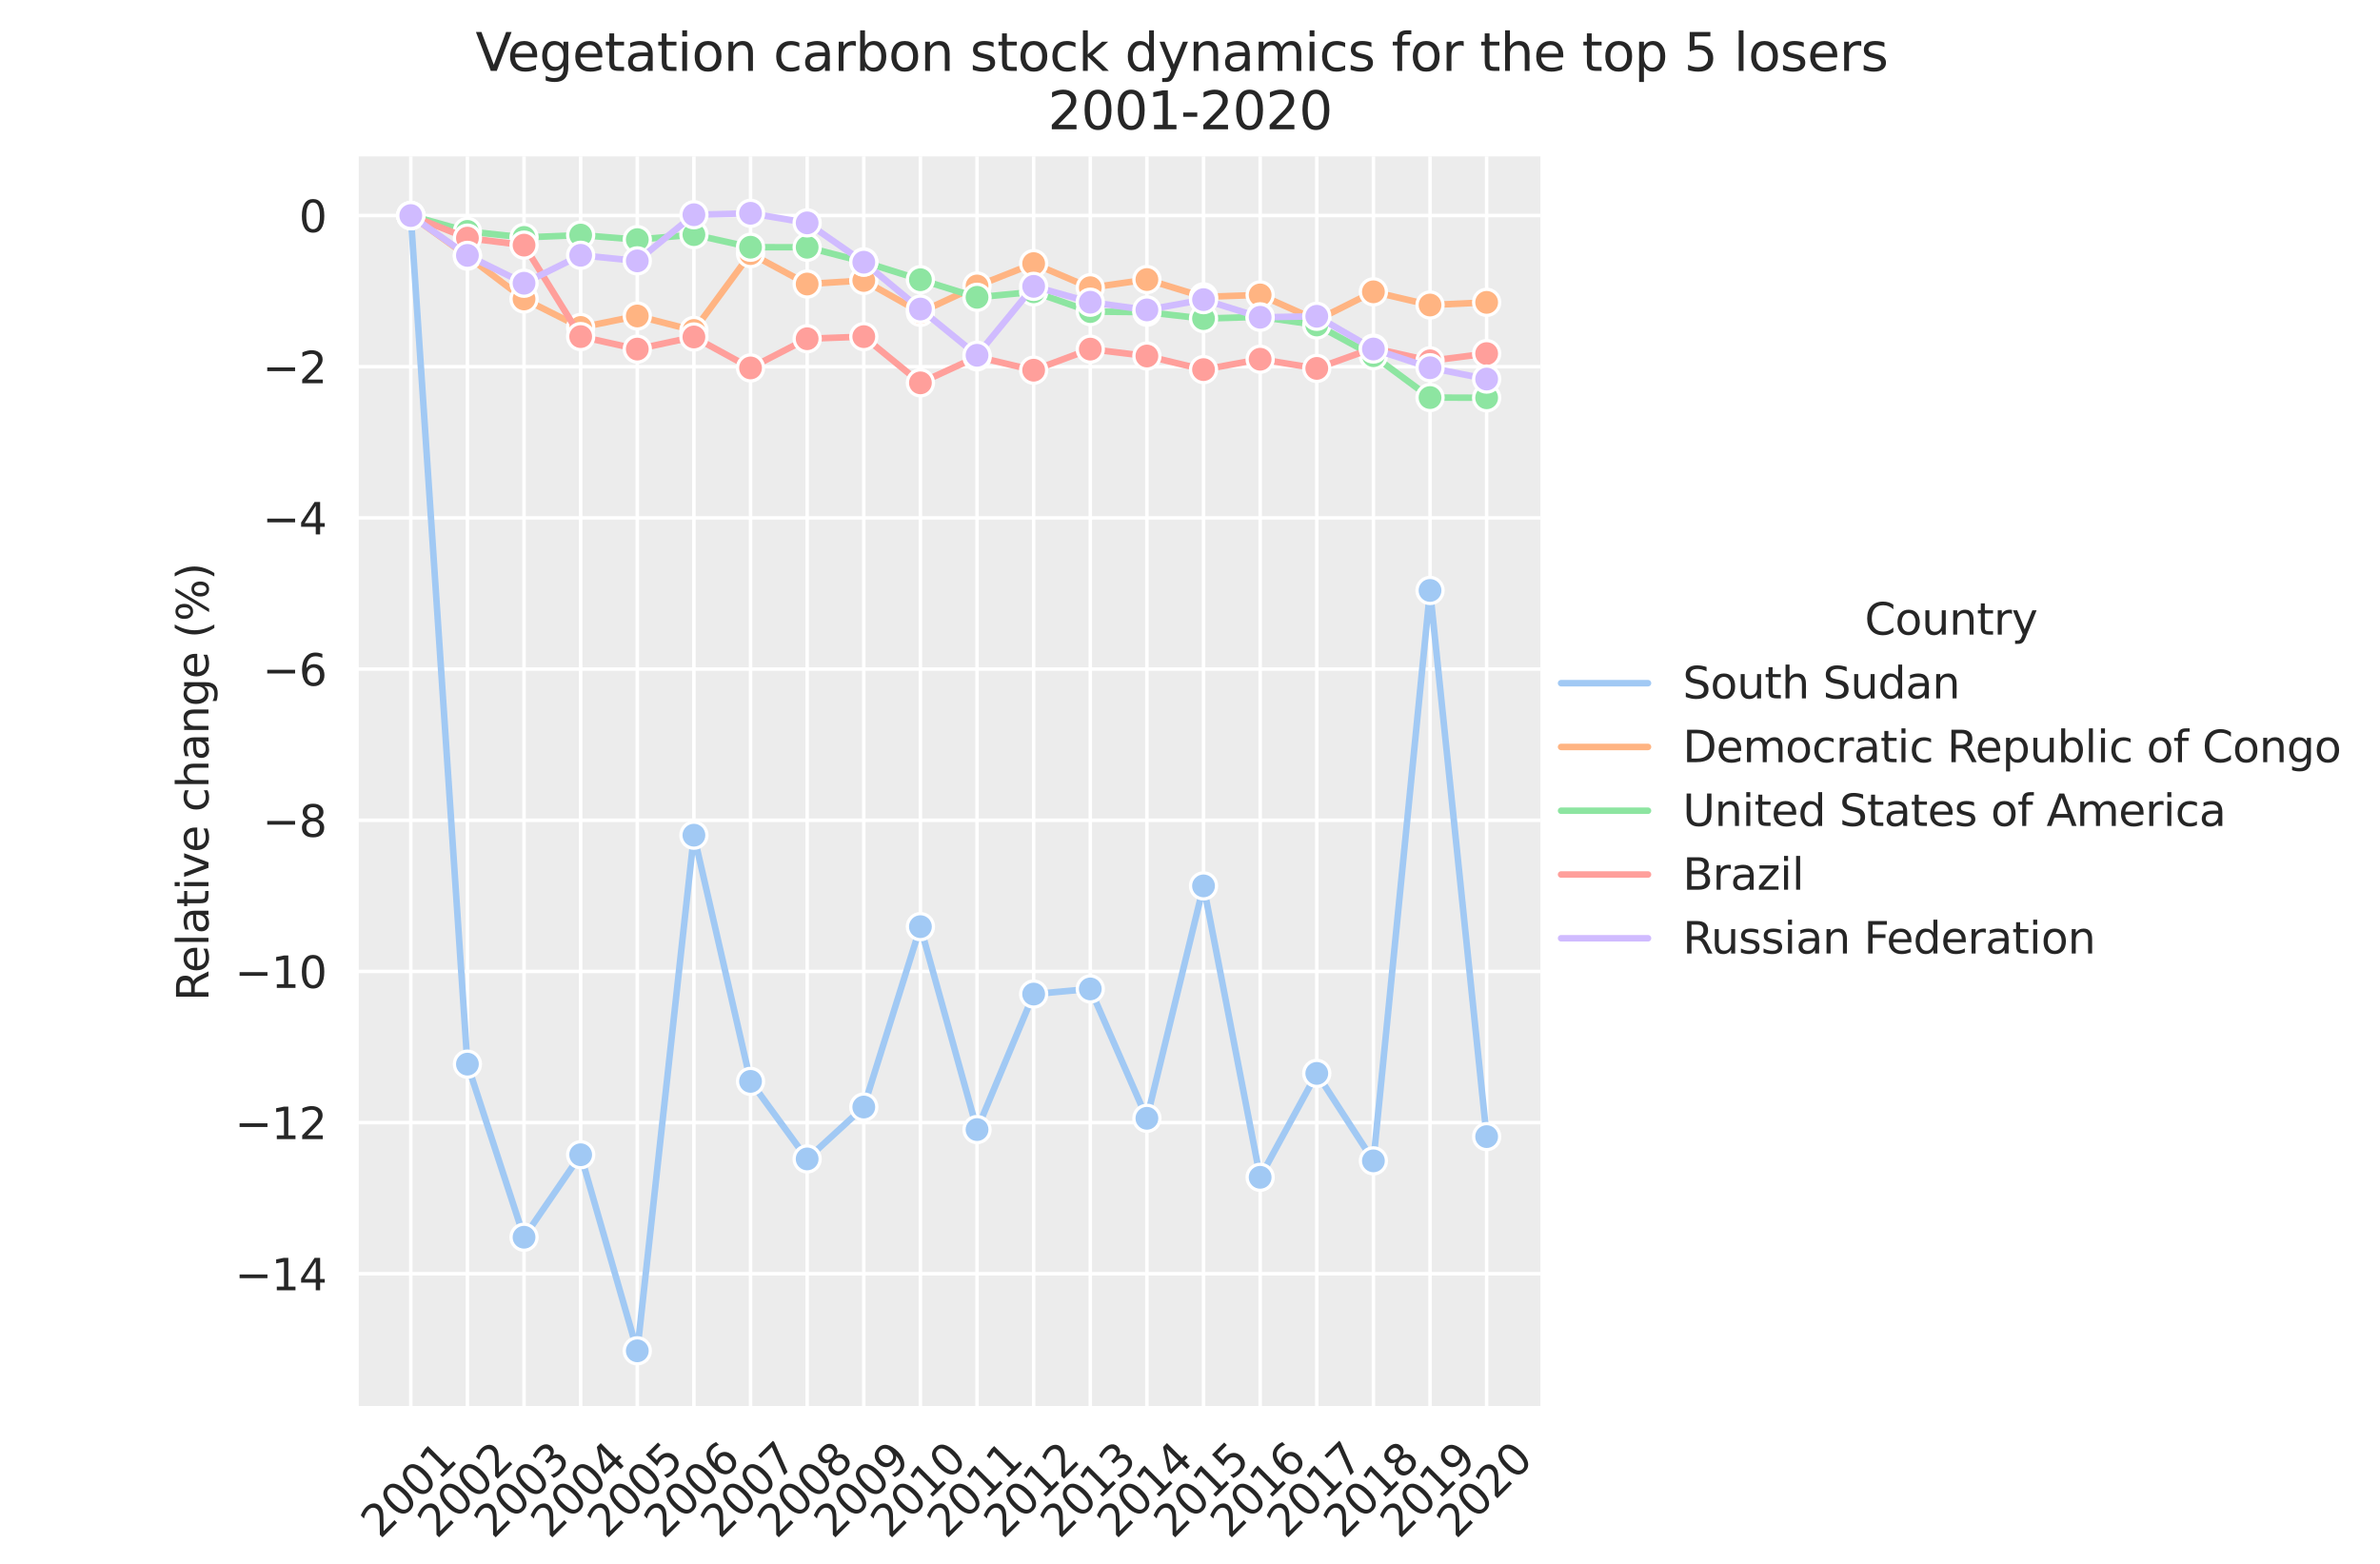 <?xml version="1.0" encoding="utf-8" standalone="no"?>
<!DOCTYPE svg PUBLIC "-//W3C//DTD SVG 1.1//EN"
  "http://www.w3.org/Graphics/SVG/1.1/DTD/svg11.dtd">
<svg xmlns:xlink="http://www.w3.org/1999/xlink" width="547.74pt" height="360pt" viewBox="0 0 547.74 360" xmlns="http://www.w3.org/2000/svg" version="1.1">
 <defs>
  <style type="text/css">*{stroke-linejoin: round; stroke-linecap: butt}</style>
 </defs>
 <g id="figure_1">
  <g id="patch_1">
   <path d="M 0 360 
L 547.74 360 
L 547.74 0 
L 0 0 
z
" style="fill: #ffffff"/>
  </g>
  <g id="axes_1">
   <g id="patch_2">
    <path d="M 82.161 324 
L 354.523 324 
L 354.523 36 
L 82.161 36 
z
" style="fill: #ececec"/>
   </g>
   <g id="matplotlib.axis_1">
    <g id="xtick_1">
     <g id="line2d_1">
      <path d="M 94.541 324 
L 94.541 36 
" clip-path="url(#p7889540d58)" style="fill: none; stroke: #ffffff; stroke-width: 0.8; stroke-linecap: round"/>
     </g>
     <g id="text_1">
      <!-- 2001 -->
      <g style="fill: #262626" transform="translate(87.494 354.369)rotate(-45)scale(0.1 -0.1)">
       <defs>
        <path id="DejaVuSans-32" d="M 1228 531 
L 3431 531 
L 3431 0 
L 469 0 
L 469 531 
Q 828 903 1448 1529 
Q 2069 2156 2228 2338 
Q 2531 2678 2651 2914 
Q 2772 3150 2772 3378 
Q 2772 3750 2511 3984 
Q 2250 4219 1831 4219 
Q 1534 4219 1204 4116 
Q 875 4013 500 3803 
L 500 4441 
Q 881 4594 1212 4672 
Q 1544 4750 1819 4750 
Q 2544 4750 2975 4387 
Q 3406 4025 3406 3419 
Q 3406 3131 3298 2873 
Q 3191 2616 2906 2266 
Q 2828 2175 2409 1742 
Q 1991 1309 1228 531 
z
" transform="scale(0.016)"/>
        <path id="DejaVuSans-30" d="M 2034 4250 
Q 1547 4250 1301 3770 
Q 1056 3291 1056 2328 
Q 1056 1369 1301 889 
Q 1547 409 2034 409 
Q 2525 409 2770 889 
Q 3016 1369 3016 2328 
Q 3016 3291 2770 3770 
Q 2525 4250 2034 4250 
z
M 2034 4750 
Q 2819 4750 3233 4129 
Q 3647 3509 3647 2328 
Q 3647 1150 3233 529 
Q 2819 -91 2034 -91 
Q 1250 -91 836 529 
Q 422 1150 422 2328 
Q 422 3509 836 4129 
Q 1250 4750 2034 4750 
z
" transform="scale(0.016)"/>
        <path id="DejaVuSans-31" d="M 794 531 
L 1825 531 
L 1825 4091 
L 703 3866 
L 703 4441 
L 1819 4666 
L 2450 4666 
L 2450 531 
L 3481 531 
L 3481 0 
L 794 0 
L 794 531 
z
" transform="scale(0.016)"/>
       </defs>
       <use xlink:href="#DejaVuSans-32"/>
       <use xlink:href="#DejaVuSans-30" x="63.623"/>
       <use xlink:href="#DejaVuSans-30" x="127.246"/>
       <use xlink:href="#DejaVuSans-31" x="190.869"/>
      </g>
     </g>
    </g>
    <g id="xtick_2">
     <g id="line2d_2">
      <path d="M 107.573 324 
L 107.573 36 
" clip-path="url(#p7889540d58)" style="fill: none; stroke: #ffffff; stroke-width: 0.8; stroke-linecap: round"/>
     </g>
     <g id="text_2">
      <!-- 2002 -->
      <g style="fill: #262626" transform="translate(100.526 354.369)rotate(-45)scale(0.1 -0.1)">
       <use xlink:href="#DejaVuSans-32"/>
       <use xlink:href="#DejaVuSans-30" x="63.623"/>
       <use xlink:href="#DejaVuSans-30" x="127.246"/>
       <use xlink:href="#DejaVuSans-32" x="190.869"/>
      </g>
     </g>
    </g>
    <g id="xtick_3">
     <g id="line2d_3">
      <path d="M 120.604 324 
L 120.604 36 
" clip-path="url(#p7889540d58)" style="fill: none; stroke: #ffffff; stroke-width: 0.8; stroke-linecap: round"/>
     </g>
     <g id="text_3">
      <!-- 2003 -->
      <g style="fill: #262626" transform="translate(113.558 354.369)rotate(-45)scale(0.1 -0.1)">
       <defs>
        <path id="DejaVuSans-33" d="M 2597 2516 
Q 3050 2419 3304 2112 
Q 3559 1806 3559 1356 
Q 3559 666 3084 287 
Q 2609 -91 1734 -91 
Q 1441 -91 1130 -33 
Q 819 25 488 141 
L 488 750 
Q 750 597 1062 519 
Q 1375 441 1716 441 
Q 2309 441 2620 675 
Q 2931 909 2931 1356 
Q 2931 1769 2642 2001 
Q 2353 2234 1838 2234 
L 1294 2234 
L 1294 2753 
L 1863 2753 
Q 2328 2753 2575 2939 
Q 2822 3125 2822 3475 
Q 2822 3834 2567 4026 
Q 2313 4219 1838 4219 
Q 1578 4219 1281 4162 
Q 984 4106 628 3988 
L 628 4550 
Q 988 4650 1302 4700 
Q 1616 4750 1894 4750 
Q 2613 4750 3031 4423 
Q 3450 4097 3450 3541 
Q 3450 3153 3228 2886 
Q 3006 2619 2597 2516 
z
" transform="scale(0.016)"/>
       </defs>
       <use xlink:href="#DejaVuSans-32"/>
       <use xlink:href="#DejaVuSans-30" x="63.623"/>
       <use xlink:href="#DejaVuSans-30" x="127.246"/>
       <use xlink:href="#DejaVuSans-33" x="190.869"/>
      </g>
     </g>
    </g>
    <g id="xtick_4">
     <g id="line2d_4">
      <path d="M 133.636 324 
L 133.636 36 
" clip-path="url(#p7889540d58)" style="fill: none; stroke: #ffffff; stroke-width: 0.8; stroke-linecap: round"/>
     </g>
     <g id="text_4">
      <!-- 2004 -->
      <g style="fill: #262626" transform="translate(126.589 354.369)rotate(-45)scale(0.1 -0.1)">
       <defs>
        <path id="DejaVuSans-34" d="M 2419 4116 
L 825 1625 
L 2419 1625 
L 2419 4116 
z
M 2253 4666 
L 3047 4666 
L 3047 1625 
L 3713 1625 
L 3713 1100 
L 3047 1100 
L 3047 0 
L 2419 0 
L 2419 1100 
L 313 1100 
L 313 1709 
L 2253 4666 
z
" transform="scale(0.016)"/>
       </defs>
       <use xlink:href="#DejaVuSans-32"/>
       <use xlink:href="#DejaVuSans-30" x="63.623"/>
       <use xlink:href="#DejaVuSans-30" x="127.246"/>
       <use xlink:href="#DejaVuSans-34" x="190.869"/>
      </g>
     </g>
    </g>
    <g id="xtick_5">
     <g id="line2d_5">
      <path d="M 146.668 324 
L 146.668 36 
" clip-path="url(#p7889540d58)" style="fill: none; stroke: #ffffff; stroke-width: 0.8; stroke-linecap: round"/>
     </g>
     <g id="text_5">
      <!-- 2005 -->
      <g style="fill: #262626" transform="translate(139.621 354.369)rotate(-45)scale(0.1 -0.1)">
       <defs>
        <path id="DejaVuSans-35" d="M 691 4666 
L 3169 4666 
L 3169 4134 
L 1269 4134 
L 1269 2991 
Q 1406 3038 1543 3061 
Q 1681 3084 1819 3084 
Q 2600 3084 3056 2656 
Q 3513 2228 3513 1497 
Q 3513 744 3044 326 
Q 2575 -91 1722 -91 
Q 1428 -91 1123 -41 
Q 819 9 494 109 
L 494 744 
Q 775 591 1075 516 
Q 1375 441 1709 441 
Q 2250 441 2565 725 
Q 2881 1009 2881 1497 
Q 2881 1984 2565 2268 
Q 2250 2553 1709 2553 
Q 1456 2553 1204 2497 
Q 953 2441 691 2322 
L 691 4666 
z
" transform="scale(0.016)"/>
       </defs>
       <use xlink:href="#DejaVuSans-32"/>
       <use xlink:href="#DejaVuSans-30" x="63.623"/>
       <use xlink:href="#DejaVuSans-30" x="127.246"/>
       <use xlink:href="#DejaVuSans-35" x="190.869"/>
      </g>
     </g>
    </g>
    <g id="xtick_6">
     <g id="line2d_6">
      <path d="M 159.699 324 
L 159.699 36 
" clip-path="url(#p7889540d58)" style="fill: none; stroke: #ffffff; stroke-width: 0.8; stroke-linecap: round"/>
     </g>
     <g id="text_6">
      <!-- 2006 -->
      <g style="fill: #262626" transform="translate(152.653 354.369)rotate(-45)scale(0.1 -0.1)">
       <defs>
        <path id="DejaVuSans-36" d="M 2113 2584 
Q 1688 2584 1439 2293 
Q 1191 2003 1191 1497 
Q 1191 994 1439 701 
Q 1688 409 2113 409 
Q 2538 409 2786 701 
Q 3034 994 3034 1497 
Q 3034 2003 2786 2293 
Q 2538 2584 2113 2584 
z
M 3366 4563 
L 3366 3988 
Q 3128 4100 2886 4159 
Q 2644 4219 2406 4219 
Q 1781 4219 1451 3797 
Q 1122 3375 1075 2522 
Q 1259 2794 1537 2939 
Q 1816 3084 2150 3084 
Q 2853 3084 3261 2657 
Q 3669 2231 3669 1497 
Q 3669 778 3244 343 
Q 2819 -91 2113 -91 
Q 1303 -91 875 529 
Q 447 1150 447 2328 
Q 447 3434 972 4092 
Q 1497 4750 2381 4750 
Q 2619 4750 2861 4703 
Q 3103 4656 3366 4563 
z
" transform="scale(0.016)"/>
       </defs>
       <use xlink:href="#DejaVuSans-32"/>
       <use xlink:href="#DejaVuSans-30" x="63.623"/>
       <use xlink:href="#DejaVuSans-30" x="127.246"/>
       <use xlink:href="#DejaVuSans-36" x="190.869"/>
      </g>
     </g>
    </g>
    <g id="xtick_7">
     <g id="line2d_7">
      <path d="M 172.731 324 
L 172.731 36 
" clip-path="url(#p7889540d58)" style="fill: none; stroke: #ffffff; stroke-width: 0.8; stroke-linecap: round"/>
     </g>
     <g id="text_7">
      <!-- 2007 -->
      <g style="fill: #262626" transform="translate(165.684 354.369)rotate(-45)scale(0.1 -0.1)">
       <defs>
        <path id="DejaVuSans-37" d="M 525 4666 
L 3525 4666 
L 3525 4397 
L 1831 0 
L 1172 0 
L 2766 4134 
L 525 4134 
L 525 4666 
z
" transform="scale(0.016)"/>
       </defs>
       <use xlink:href="#DejaVuSans-32"/>
       <use xlink:href="#DejaVuSans-30" x="63.623"/>
       <use xlink:href="#DejaVuSans-30" x="127.246"/>
       <use xlink:href="#DejaVuSans-37" x="190.869"/>
      </g>
     </g>
    </g>
    <g id="xtick_8">
     <g id="line2d_8">
      <path d="M 185.763 324 
L 185.763 36 
" clip-path="url(#p7889540d58)" style="fill: none; stroke: #ffffff; stroke-width: 0.8; stroke-linecap: round"/>
     </g>
     <g id="text_8">
      <!-- 2008 -->
      <g style="fill: #262626" transform="translate(178.716 354.369)rotate(-45)scale(0.1 -0.1)">
       <defs>
        <path id="DejaVuSans-38" d="M 2034 2216 
Q 1584 2216 1326 1975 
Q 1069 1734 1069 1313 
Q 1069 891 1326 650 
Q 1584 409 2034 409 
Q 2484 409 2743 651 
Q 3003 894 3003 1313 
Q 3003 1734 2745 1975 
Q 2488 2216 2034 2216 
z
M 1403 2484 
Q 997 2584 770 2862 
Q 544 3141 544 3541 
Q 544 4100 942 4425 
Q 1341 4750 2034 4750 
Q 2731 4750 3128 4425 
Q 3525 4100 3525 3541 
Q 3525 3141 3298 2862 
Q 3072 2584 2669 2484 
Q 3125 2378 3379 2068 
Q 3634 1759 3634 1313 
Q 3634 634 3220 271 
Q 2806 -91 2034 -91 
Q 1263 -91 848 271 
Q 434 634 434 1313 
Q 434 1759 690 2068 
Q 947 2378 1403 2484 
z
M 1172 3481 
Q 1172 3119 1398 2916 
Q 1625 2713 2034 2713 
Q 2441 2713 2670 2916 
Q 2900 3119 2900 3481 
Q 2900 3844 2670 4047 
Q 2441 4250 2034 4250 
Q 1625 4250 1398 4047 
Q 1172 3844 1172 3481 
z
" transform="scale(0.016)"/>
       </defs>
       <use xlink:href="#DejaVuSans-32"/>
       <use xlink:href="#DejaVuSans-30" x="63.623"/>
       <use xlink:href="#DejaVuSans-30" x="127.246"/>
       <use xlink:href="#DejaVuSans-38" x="190.869"/>
      </g>
     </g>
    </g>
    <g id="xtick_9">
     <g id="line2d_9">
      <path d="M 198.794 324 
L 198.794 36 
" clip-path="url(#p7889540d58)" style="fill: none; stroke: #ffffff; stroke-width: 0.8; stroke-linecap: round"/>
     </g>
     <g id="text_9">
      <!-- 2009 -->
      <g style="fill: #262626" transform="translate(191.748 354.369)rotate(-45)scale(0.1 -0.1)">
       <defs>
        <path id="DejaVuSans-39" d="M 703 97 
L 703 672 
Q 941 559 1184 500 
Q 1428 441 1663 441 
Q 2288 441 2617 861 
Q 2947 1281 2994 2138 
Q 2813 1869 2534 1725 
Q 2256 1581 1919 1581 
Q 1219 1581 811 2004 
Q 403 2428 403 3163 
Q 403 3881 828 4315 
Q 1253 4750 1959 4750 
Q 2769 4750 3195 4129 
Q 3622 3509 3622 2328 
Q 3622 1225 3098 567 
Q 2575 -91 1691 -91 
Q 1453 -91 1209 -44 
Q 966 3 703 97 
z
M 1959 2075 
Q 2384 2075 2632 2365 
Q 2881 2656 2881 3163 
Q 2881 3666 2632 3958 
Q 2384 4250 1959 4250 
Q 1534 4250 1286 3958 
Q 1038 3666 1038 3163 
Q 1038 2656 1286 2365 
Q 1534 2075 1959 2075 
z
" transform="scale(0.016)"/>
       </defs>
       <use xlink:href="#DejaVuSans-32"/>
       <use xlink:href="#DejaVuSans-30" x="63.623"/>
       <use xlink:href="#DejaVuSans-30" x="127.246"/>
       <use xlink:href="#DejaVuSans-39" x="190.869"/>
      </g>
     </g>
    </g>
    <g id="xtick_10">
     <g id="line2d_10">
      <path d="M 211.826 324 
L 211.826 36 
" clip-path="url(#p7889540d58)" style="fill: none; stroke: #ffffff; stroke-width: 0.8; stroke-linecap: round"/>
     </g>
     <g id="text_10">
      <!-- 2010 -->
      <g style="fill: #262626" transform="translate(204.779 354.369)rotate(-45)scale(0.1 -0.1)">
       <use xlink:href="#DejaVuSans-32"/>
       <use xlink:href="#DejaVuSans-30" x="63.623"/>
       <use xlink:href="#DejaVuSans-31" x="127.246"/>
       <use xlink:href="#DejaVuSans-30" x="190.869"/>
      </g>
     </g>
    </g>
    <g id="xtick_11">
     <g id="line2d_11">
      <path d="M 224.858 324 
L 224.858 36 
" clip-path="url(#p7889540d58)" style="fill: none; stroke: #ffffff; stroke-width: 0.8; stroke-linecap: round"/>
     </g>
     <g id="text_11">
      <!-- 2011 -->
      <g style="fill: #262626" transform="translate(217.811 354.369)rotate(-45)scale(0.1 -0.1)">
       <use xlink:href="#DejaVuSans-32"/>
       <use xlink:href="#DejaVuSans-30" x="63.623"/>
       <use xlink:href="#DejaVuSans-31" x="127.246"/>
       <use xlink:href="#DejaVuSans-31" x="190.869"/>
      </g>
     </g>
    </g>
    <g id="xtick_12">
     <g id="line2d_12">
      <path d="M 237.889 324 
L 237.889 36 
" clip-path="url(#p7889540d58)" style="fill: none; stroke: #ffffff; stroke-width: 0.8; stroke-linecap: round"/>
     </g>
     <g id="text_12">
      <!-- 2012 -->
      <g style="fill: #262626" transform="translate(230.843 354.369)rotate(-45)scale(0.1 -0.1)">
       <use xlink:href="#DejaVuSans-32"/>
       <use xlink:href="#DejaVuSans-30" x="63.623"/>
       <use xlink:href="#DejaVuSans-31" x="127.246"/>
       <use xlink:href="#DejaVuSans-32" x="190.869"/>
      </g>
     </g>
    </g>
    <g id="xtick_13">
     <g id="line2d_13">
      <path d="M 250.921 324 
L 250.921 36 
" clip-path="url(#p7889540d58)" style="fill: none; stroke: #ffffff; stroke-width: 0.8; stroke-linecap: round"/>
     </g>
     <g id="text_13">
      <!-- 2013 -->
      <g style="fill: #262626" transform="translate(243.874 354.369)rotate(-45)scale(0.1 -0.1)">
       <use xlink:href="#DejaVuSans-32"/>
       <use xlink:href="#DejaVuSans-30" x="63.623"/>
       <use xlink:href="#DejaVuSans-31" x="127.246"/>
       <use xlink:href="#DejaVuSans-33" x="190.869"/>
      </g>
     </g>
    </g>
    <g id="xtick_14">
     <g id="line2d_14">
      <path d="M 263.953 324 
L 263.953 36 
" clip-path="url(#p7889540d58)" style="fill: none; stroke: #ffffff; stroke-width: 0.8; stroke-linecap: round"/>
     </g>
     <g id="text_14">
      <!-- 2014 -->
      <g style="fill: #262626" transform="translate(256.906 354.369)rotate(-45)scale(0.1 -0.1)">
       <use xlink:href="#DejaVuSans-32"/>
       <use xlink:href="#DejaVuSans-30" x="63.623"/>
       <use xlink:href="#DejaVuSans-31" x="127.246"/>
       <use xlink:href="#DejaVuSans-34" x="190.869"/>
      </g>
     </g>
    </g>
    <g id="xtick_15">
     <g id="line2d_15">
      <path d="M 276.984 324 
L 276.984 36 
" clip-path="url(#p7889540d58)" style="fill: none; stroke: #ffffff; stroke-width: 0.8; stroke-linecap: round"/>
     </g>
     <g id="text_15">
      <!-- 2015 -->
      <g style="fill: #262626" transform="translate(269.937 354.369)rotate(-45)scale(0.1 -0.1)">
       <use xlink:href="#DejaVuSans-32"/>
       <use xlink:href="#DejaVuSans-30" x="63.623"/>
       <use xlink:href="#DejaVuSans-31" x="127.246"/>
       <use xlink:href="#DejaVuSans-35" x="190.869"/>
      </g>
     </g>
    </g>
    <g id="xtick_16">
     <g id="line2d_16">
      <path d="M 290.016 324 
L 290.016 36 
" clip-path="url(#p7889540d58)" style="fill: none; stroke: #ffffff; stroke-width: 0.8; stroke-linecap: round"/>
     </g>
     <g id="text_16">
      <!-- 2016 -->
      <g style="fill: #262626" transform="translate(282.969 354.369)rotate(-45)scale(0.1 -0.1)">
       <use xlink:href="#DejaVuSans-32"/>
       <use xlink:href="#DejaVuSans-30" x="63.623"/>
       <use xlink:href="#DejaVuSans-31" x="127.246"/>
       <use xlink:href="#DejaVuSans-36" x="190.869"/>
      </g>
     </g>
    </g>
    <g id="xtick_17">
     <g id="line2d_17">
      <path d="M 303.048 324 
L 303.048 36 
" clip-path="url(#p7889540d58)" style="fill: none; stroke: #ffffff; stroke-width: 0.8; stroke-linecap: round"/>
     </g>
     <g id="text_17">
      <!-- 2017 -->
      <g style="fill: #262626" transform="translate(296.001 354.369)rotate(-45)scale(0.1 -0.1)">
       <use xlink:href="#DejaVuSans-32"/>
       <use xlink:href="#DejaVuSans-30" x="63.623"/>
       <use xlink:href="#DejaVuSans-31" x="127.246"/>
       <use xlink:href="#DejaVuSans-37" x="190.869"/>
      </g>
     </g>
    </g>
    <g id="xtick_18">
     <g id="line2d_18">
      <path d="M 316.079 324 
L 316.079 36 
" clip-path="url(#p7889540d58)" style="fill: none; stroke: #ffffff; stroke-width: 0.8; stroke-linecap: round"/>
     </g>
     <g id="text_18">
      <!-- 2018 -->
      <g style="fill: #262626" transform="translate(309.032 354.369)rotate(-45)scale(0.1 -0.1)">
       <use xlink:href="#DejaVuSans-32"/>
       <use xlink:href="#DejaVuSans-30" x="63.623"/>
       <use xlink:href="#DejaVuSans-31" x="127.246"/>
       <use xlink:href="#DejaVuSans-38" x="190.869"/>
      </g>
     </g>
    </g>
    <g id="xtick_19">
     <g id="line2d_19">
      <path d="M 329.111 324 
L 329.111 36 
" clip-path="url(#p7889540d58)" style="fill: none; stroke: #ffffff; stroke-width: 0.8; stroke-linecap: round"/>
     </g>
     <g id="text_19">
      <!-- 2019 -->
      <g style="fill: #262626" transform="translate(322.064 354.369)rotate(-45)scale(0.1 -0.1)">
       <use xlink:href="#DejaVuSans-32"/>
       <use xlink:href="#DejaVuSans-30" x="63.623"/>
       <use xlink:href="#DejaVuSans-31" x="127.246"/>
       <use xlink:href="#DejaVuSans-39" x="190.869"/>
      </g>
     </g>
    </g>
    <g id="xtick_20">
     <g id="line2d_20">
      <path d="M 342.143 324 
L 342.143 36 
" clip-path="url(#p7889540d58)" style="fill: none; stroke: #ffffff; stroke-width: 0.8; stroke-linecap: round"/>
     </g>
     <g id="text_20">
      <!-- 2020 -->
      <g style="fill: #262626" transform="translate(335.096 354.369)rotate(-45)scale(0.1 -0.1)">
       <use xlink:href="#DejaVuSans-32"/>
       <use xlink:href="#DejaVuSans-30" x="63.623"/>
       <use xlink:href="#DejaVuSans-32" x="127.246"/>
       <use xlink:href="#DejaVuSans-30" x="190.869"/>
      </g>
     </g>
    </g>
    <g id="text_21">
     <!-- Year -->
     <g style="fill: #262626" transform="translate(207.754 367.438)scale(0.1 -0.1)">
      <defs>
       <path id="DejaVuSans-59" d="M -13 4666 
L 666 4666 
L 1959 2747 
L 3244 4666 
L 3922 4666 
L 2272 2222 
L 2272 0 
L 1638 0 
L 1638 2222 
L -13 4666 
z
" transform="scale(0.016)"/>
       <path id="DejaVuSans-65" d="M 3597 1894 
L 3597 1613 
L 953 1613 
Q 991 1019 1311 708 
Q 1631 397 2203 397 
Q 2534 397 2845 478 
Q 3156 559 3463 722 
L 3463 178 
Q 3153 47 2828 -22 
Q 2503 -91 2169 -91 
Q 1331 -91 842 396 
Q 353 884 353 1716 
Q 353 2575 817 3079 
Q 1281 3584 2069 3584 
Q 2775 3584 3186 3129 
Q 3597 2675 3597 1894 
z
M 3022 2063 
Q 3016 2534 2758 2815 
Q 2500 3097 2075 3097 
Q 1594 3097 1305 2825 
Q 1016 2553 972 2059 
L 3022 2063 
z
" transform="scale(0.016)"/>
       <path id="DejaVuSans-61" d="M 2194 1759 
Q 1497 1759 1228 1600 
Q 959 1441 959 1056 
Q 959 750 1161 570 
Q 1363 391 1709 391 
Q 2188 391 2477 730 
Q 2766 1069 2766 1631 
L 2766 1759 
L 2194 1759 
z
M 3341 1997 
L 3341 0 
L 2766 0 
L 2766 531 
Q 2569 213 2275 61 
Q 1981 -91 1556 -91 
Q 1019 -91 701 211 
Q 384 513 384 1019 
Q 384 1609 779 1909 
Q 1175 2209 1959 2209 
L 2766 2209 
L 2766 2266 
Q 2766 2663 2505 2880 
Q 2244 3097 1772 3097 
Q 1472 3097 1187 3025 
Q 903 2953 641 2809 
L 641 3341 
Q 956 3463 1253 3523 
Q 1550 3584 1831 3584 
Q 2591 3584 2966 3190 
Q 3341 2797 3341 1997 
z
" transform="scale(0.016)"/>
       <path id="DejaVuSans-72" d="M 2631 2963 
Q 2534 3019 2420 3045 
Q 2306 3072 2169 3072 
Q 1681 3072 1420 2755 
Q 1159 2438 1159 1844 
L 1159 0 
L 581 0 
L 581 3500 
L 1159 3500 
L 1159 2956 
Q 1341 3275 1631 3429 
Q 1922 3584 2338 3584 
Q 2397 3584 2469 3576 
Q 2541 3569 2628 3553 
L 2631 2963 
z
" transform="scale(0.016)"/>
      </defs>
      <use xlink:href="#DejaVuSans-59"/>
      <use xlink:href="#DejaVuSans-65" x="47.834"/>
      <use xlink:href="#DejaVuSans-61" x="109.357"/>
      <use xlink:href="#DejaVuSans-72" x="170.637"/>
     </g>
    </g>
   </g>
   <g id="matplotlib.axis_2">
    <g id="ytick_1">
     <g id="line2d_21">
      <path d="M 82.161 293.173 
L 354.523 293.173 
" clip-path="url(#p7889540d58)" style="fill: none; stroke: #ffffff; stroke-width: 0.8; stroke-linecap: round"/>
     </g>
     <g id="text_22">
      <!-- −14 -->
      <g style="fill: #262626" transform="translate(54.056 296.973)scale(0.1 -0.1)">
       <defs>
        <path id="DejaVuSans-2212" d="M 678 2272 
L 4684 2272 
L 4684 1741 
L 678 1741 
L 678 2272 
z
" transform="scale(0.016)"/>
       </defs>
       <use xlink:href="#DejaVuSans-2212"/>
       <use xlink:href="#DejaVuSans-31" x="83.789"/>
       <use xlink:href="#DejaVuSans-34" x="147.412"/>
      </g>
     </g>
    </g>
    <g id="ytick_2">
     <g id="line2d_22">
      <path d="M 82.161 258.379 
L 354.523 258.379 
" clip-path="url(#p7889540d58)" style="fill: none; stroke: #ffffff; stroke-width: 0.8; stroke-linecap: round"/>
     </g>
     <g id="text_23">
      <!-- −12 -->
      <g style="fill: #262626" transform="translate(54.056 262.178)scale(0.1 -0.1)">
       <use xlink:href="#DejaVuSans-2212"/>
       <use xlink:href="#DejaVuSans-31" x="83.789"/>
       <use xlink:href="#DejaVuSans-32" x="147.412"/>
      </g>
     </g>
    </g>
    <g id="ytick_3">
     <g id="line2d_23">
      <path d="M 82.161 223.585 
L 354.523 223.585 
" clip-path="url(#p7889540d58)" style="fill: none; stroke: #ffffff; stroke-width: 0.8; stroke-linecap: round"/>
     </g>
     <g id="text_24">
      <!-- −10 -->
      <g style="fill: #262626" transform="translate(54.056 227.384)scale(0.1 -0.1)">
       <use xlink:href="#DejaVuSans-2212"/>
       <use xlink:href="#DejaVuSans-31" x="83.789"/>
       <use xlink:href="#DejaVuSans-30" x="147.412"/>
      </g>
     </g>
    </g>
    <g id="ytick_4">
     <g id="line2d_24">
      <path d="M 82.161 188.79 
L 354.523 188.79 
" clip-path="url(#p7889540d58)" style="fill: none; stroke: #ffffff; stroke-width: 0.8; stroke-linecap: round"/>
     </g>
     <g id="text_25">
      <!-- −8 -->
      <g style="fill: #262626" transform="translate(60.419 192.589)scale(0.1 -0.1)">
       <use xlink:href="#DejaVuSans-2212"/>
       <use xlink:href="#DejaVuSans-38" x="83.789"/>
      </g>
     </g>
    </g>
    <g id="ytick_5">
     <g id="line2d_25">
      <path d="M 82.161 153.996 
L 354.523 153.996 
" clip-path="url(#p7889540d58)" style="fill: none; stroke: #ffffff; stroke-width: 0.8; stroke-linecap: round"/>
     </g>
     <g id="text_26">
      <!-- −6 -->
      <g style="fill: #262626" transform="translate(60.419 157.795)scale(0.1 -0.1)">
       <use xlink:href="#DejaVuSans-2212"/>
       <use xlink:href="#DejaVuSans-36" x="83.789"/>
      </g>
     </g>
    </g>
    <g id="ytick_6">
     <g id="line2d_26">
      <path d="M 82.161 119.201 
L 354.523 119.201 
" clip-path="url(#p7889540d58)" style="fill: none; stroke: #ffffff; stroke-width: 0.8; stroke-linecap: round"/>
     </g>
     <g id="text_27">
      <!-- −4 -->
      <g style="fill: #262626" transform="translate(60.419 123.001)scale(0.1 -0.1)">
       <use xlink:href="#DejaVuSans-2212"/>
       <use xlink:href="#DejaVuSans-34" x="83.789"/>
      </g>
     </g>
    </g>
    <g id="ytick_7">
     <g id="line2d_27">
      <path d="M 82.161 84.407 
L 354.523 84.407 
" clip-path="url(#p7889540d58)" style="fill: none; stroke: #ffffff; stroke-width: 0.8; stroke-linecap: round"/>
     </g>
     <g id="text_28">
      <!-- −2 -->
      <g style="fill: #262626" transform="translate(60.419 88.206)scale(0.1 -0.1)">
       <use xlink:href="#DejaVuSans-2212"/>
       <use xlink:href="#DejaVuSans-32" x="83.789"/>
      </g>
     </g>
    </g>
    <g id="ytick_8">
     <g id="line2d_28">
      <path d="M 82.161 49.613 
L 354.523 49.613 
" clip-path="url(#p7889540d58)" style="fill: none; stroke: #ffffff; stroke-width: 0.8; stroke-linecap: round"/>
     </g>
     <g id="text_29">
      <!-- 0 -->
      <g style="fill: #262626" transform="translate(68.799 53.412)scale(0.1 -0.1)">
       <use xlink:href="#DejaVuSans-30"/>
      </g>
     </g>
    </g>
    <g id="text_30">
     <!-- Relative change (%) -->
     <g style="fill: #262626" transform="translate(47.977 230.396)rotate(-90)scale(0.1 -0.1)">
      <defs>
       <path id="DejaVuSans-52" d="M 2841 2188 
Q 3044 2119 3236 1894 
Q 3428 1669 3622 1275 
L 4263 0 
L 3584 0 
L 2988 1197 
Q 2756 1666 2539 1819 
Q 2322 1972 1947 1972 
L 1259 1972 
L 1259 0 
L 628 0 
L 628 4666 
L 2053 4666 
Q 2853 4666 3247 4331 
Q 3641 3997 3641 3322 
Q 3641 2881 3436 2590 
Q 3231 2300 2841 2188 
z
M 1259 4147 
L 1259 2491 
L 2053 2491 
Q 2509 2491 2742 2702 
Q 2975 2913 2975 3322 
Q 2975 3731 2742 3939 
Q 2509 4147 2053 4147 
L 1259 4147 
z
" transform="scale(0.016)"/>
       <path id="DejaVuSans-6c" d="M 603 4863 
L 1178 4863 
L 1178 0 
L 603 0 
L 603 4863 
z
" transform="scale(0.016)"/>
       <path id="DejaVuSans-74" d="M 1172 4494 
L 1172 3500 
L 2356 3500 
L 2356 3053 
L 1172 3053 
L 1172 1153 
Q 1172 725 1289 603 
Q 1406 481 1766 481 
L 2356 481 
L 2356 0 
L 1766 0 
Q 1100 0 847 248 
Q 594 497 594 1153 
L 594 3053 
L 172 3053 
L 172 3500 
L 594 3500 
L 594 4494 
L 1172 4494 
z
" transform="scale(0.016)"/>
       <path id="DejaVuSans-69" d="M 603 3500 
L 1178 3500 
L 1178 0 
L 603 0 
L 603 3500 
z
M 603 4863 
L 1178 4863 
L 1178 4134 
L 603 4134 
L 603 4863 
z
" transform="scale(0.016)"/>
       <path id="DejaVuSans-76" d="M 191 3500 
L 800 3500 
L 1894 563 
L 2988 3500 
L 3597 3500 
L 2284 0 
L 1503 0 
L 191 3500 
z
" transform="scale(0.016)"/>
       <path id="DejaVuSans-20" transform="scale(0.016)"/>
       <path id="DejaVuSans-63" d="M 3122 3366 
L 3122 2828 
Q 2878 2963 2633 3030 
Q 2388 3097 2138 3097 
Q 1578 3097 1268 2742 
Q 959 2388 959 1747 
Q 959 1106 1268 751 
Q 1578 397 2138 397 
Q 2388 397 2633 464 
Q 2878 531 3122 666 
L 3122 134 
Q 2881 22 2623 -34 
Q 2366 -91 2075 -91 
Q 1284 -91 818 406 
Q 353 903 353 1747 
Q 353 2603 823 3093 
Q 1294 3584 2113 3584 
Q 2378 3584 2631 3529 
Q 2884 3475 3122 3366 
z
" transform="scale(0.016)"/>
       <path id="DejaVuSans-68" d="M 3513 2113 
L 3513 0 
L 2938 0 
L 2938 2094 
Q 2938 2591 2744 2837 
Q 2550 3084 2163 3084 
Q 1697 3084 1428 2787 
Q 1159 2491 1159 1978 
L 1159 0 
L 581 0 
L 581 4863 
L 1159 4863 
L 1159 2956 
Q 1366 3272 1645 3428 
Q 1925 3584 2291 3584 
Q 2894 3584 3203 3211 
Q 3513 2838 3513 2113 
z
" transform="scale(0.016)"/>
       <path id="DejaVuSans-6e" d="M 3513 2113 
L 3513 0 
L 2938 0 
L 2938 2094 
Q 2938 2591 2744 2837 
Q 2550 3084 2163 3084 
Q 1697 3084 1428 2787 
Q 1159 2491 1159 1978 
L 1159 0 
L 581 0 
L 581 3500 
L 1159 3500 
L 1159 2956 
Q 1366 3272 1645 3428 
Q 1925 3584 2291 3584 
Q 2894 3584 3203 3211 
Q 3513 2838 3513 2113 
z
" transform="scale(0.016)"/>
       <path id="DejaVuSans-67" d="M 2906 1791 
Q 2906 2416 2648 2759 
Q 2391 3103 1925 3103 
Q 1463 3103 1205 2759 
Q 947 2416 947 1791 
Q 947 1169 1205 825 
Q 1463 481 1925 481 
Q 2391 481 2648 825 
Q 2906 1169 2906 1791 
z
M 3481 434 
Q 3481 -459 3084 -895 
Q 2688 -1331 1869 -1331 
Q 1566 -1331 1297 -1286 
Q 1028 -1241 775 -1147 
L 775 -588 
Q 1028 -725 1275 -790 
Q 1522 -856 1778 -856 
Q 2344 -856 2625 -561 
Q 2906 -266 2906 331 
L 2906 616 
Q 2728 306 2450 153 
Q 2172 0 1784 0 
Q 1141 0 747 490 
Q 353 981 353 1791 
Q 353 2603 747 3093 
Q 1141 3584 1784 3584 
Q 2172 3584 2450 3431 
Q 2728 3278 2906 2969 
L 2906 3500 
L 3481 3500 
L 3481 434 
z
" transform="scale(0.016)"/>
       <path id="DejaVuSans-28" d="M 1984 4856 
Q 1566 4138 1362 3434 
Q 1159 2731 1159 2009 
Q 1159 1288 1364 580 
Q 1569 -128 1984 -844 
L 1484 -844 
Q 1016 -109 783 600 
Q 550 1309 550 2009 
Q 550 2706 781 3412 
Q 1013 4119 1484 4856 
L 1984 4856 
z
" transform="scale(0.016)"/>
       <path id="DejaVuSans-25" d="M 4653 2053 
Q 4381 2053 4226 1822 
Q 4072 1591 4072 1178 
Q 4072 772 4226 539 
Q 4381 306 4653 306 
Q 4919 306 5073 539 
Q 5228 772 5228 1178 
Q 5228 1588 5073 1820 
Q 4919 2053 4653 2053 
z
M 4653 2450 
Q 5147 2450 5437 2106 
Q 5728 1763 5728 1178 
Q 5728 594 5436 251 
Q 5144 -91 4653 -91 
Q 4153 -91 3862 251 
Q 3572 594 3572 1178 
Q 3572 1766 3864 2108 
Q 4156 2450 4653 2450 
z
M 1428 4353 
Q 1159 4353 1004 4120 
Q 850 3888 850 3481 
Q 850 3069 1003 2837 
Q 1156 2606 1428 2606 
Q 1700 2606 1854 2837 
Q 2009 3069 2009 3481 
Q 2009 3884 1853 4118 
Q 1697 4353 1428 4353 
z
M 4250 4750 
L 4750 4750 
L 1831 -91 
L 1331 -91 
L 4250 4750 
z
M 1428 4750 
Q 1922 4750 2215 4408 
Q 2509 4066 2509 3481 
Q 2509 2891 2217 2550 
Q 1925 2209 1428 2209 
Q 931 2209 642 2551 
Q 353 2894 353 3481 
Q 353 4063 643 4406 
Q 934 4750 1428 4750 
z
" transform="scale(0.016)"/>
       <path id="DejaVuSans-29" d="M 513 4856 
L 1013 4856 
Q 1481 4119 1714 3412 
Q 1947 2706 1947 2009 
Q 1947 1309 1714 600 
Q 1481 -109 1013 -844 
L 513 -844 
Q 928 -128 1133 580 
Q 1338 1288 1338 2009 
Q 1338 2731 1133 3434 
Q 928 4138 513 4856 
z
" transform="scale(0.016)"/>
      </defs>
      <use xlink:href="#DejaVuSans-52"/>
      <use xlink:href="#DejaVuSans-65" x="64.982"/>
      <use xlink:href="#DejaVuSans-6c" x="126.506"/>
      <use xlink:href="#DejaVuSans-61" x="154.289"/>
      <use xlink:href="#DejaVuSans-74" x="215.568"/>
      <use xlink:href="#DejaVuSans-69" x="254.777"/>
      <use xlink:href="#DejaVuSans-76" x="282.561"/>
      <use xlink:href="#DejaVuSans-65" x="341.74"/>
      <use xlink:href="#DejaVuSans-20" x="403.264"/>
      <use xlink:href="#DejaVuSans-63" x="435.051"/>
      <use xlink:href="#DejaVuSans-68" x="490.031"/>
      <use xlink:href="#DejaVuSans-61" x="553.41"/>
      <use xlink:href="#DejaVuSans-6e" x="614.689"/>
      <use xlink:href="#DejaVuSans-67" x="678.068"/>
      <use xlink:href="#DejaVuSans-65" x="741.545"/>
      <use xlink:href="#DejaVuSans-20" x="803.068"/>
      <use xlink:href="#DejaVuSans-28" x="834.855"/>
      <use xlink:href="#DejaVuSans-25" x="873.869"/>
      <use xlink:href="#DejaVuSans-29" x="968.889"/>
     </g>
    </g>
   </g>
   <g id="PolyCollection_1"/>
   <g id="PolyCollection_2"/>
   <g id="PolyCollection_3"/>
   <g id="PolyCollection_4"/>
   <g id="PolyCollection_5"/>
   <g id="line2d_29">
    <path d="M 94.541 49.613 
L 107.573 244.926 
L 120.604 284.765 
L 133.636 265.778 
L 146.668 310.909 
L 159.699 192.228 
L 172.731 248.893 
L 185.763 266.744 
L 198.794 254.799 
L 211.826 213.281 
L 224.858 259.985 
L 237.889 228.799 
L 250.921 227.614 
L 263.953 257.393 
L 276.984 203.901 
L 290.016 270.974 
L 303.048 247.057 
L 316.079 267.188 
L 329.111 135.9 
L 342.143 261.605 
" clip-path="url(#p7889540d58)" style="fill: none; stroke: #a1c9f4; stroke-width: 1.5; stroke-linecap: round"/>
    <defs>
     <path id="m4b453087bf" d="M 0 3 
C 0.796 3 1.559 2.684 2.121 2.121 
C 2.684 1.559 3 0.796 3 0 
C 3 -0.796 2.684 -1.559 2.121 -2.121 
C 1.559 -2.684 0.796 -3 0 -3 
C -0.796 -3 -1.559 -2.684 -2.121 -2.121 
C -2.684 -1.559 -3 -0.796 -3 0 
C -3 0.796 -2.684 1.559 -2.121 2.121 
C -1.559 2.684 -0.796 3 0 3 
z
" style="stroke: #ffffff; stroke-width: 0.75"/>
    </defs>
    <g clip-path="url(#p7889540d58)">
     <use xlink:href="#m4b453087bf" x="94.541" y="49.613" style="fill: #a1c9f4; stroke: #ffffff; stroke-width: 0.75"/>
     <use xlink:href="#m4b453087bf" x="107.573" y="244.926" style="fill: #a1c9f4; stroke: #ffffff; stroke-width: 0.75"/>
     <use xlink:href="#m4b453087bf" x="120.604" y="284.765" style="fill: #a1c9f4; stroke: #ffffff; stroke-width: 0.75"/>
     <use xlink:href="#m4b453087bf" x="133.636" y="265.778" style="fill: #a1c9f4; stroke: #ffffff; stroke-width: 0.75"/>
     <use xlink:href="#m4b453087bf" x="146.668" y="310.909" style="fill: #a1c9f4; stroke: #ffffff; stroke-width: 0.75"/>
     <use xlink:href="#m4b453087bf" x="159.699" y="192.228" style="fill: #a1c9f4; stroke: #ffffff; stroke-width: 0.75"/>
     <use xlink:href="#m4b453087bf" x="172.731" y="248.893" style="fill: #a1c9f4; stroke: #ffffff; stroke-width: 0.75"/>
     <use xlink:href="#m4b453087bf" x="185.763" y="266.744" style="fill: #a1c9f4; stroke: #ffffff; stroke-width: 0.75"/>
     <use xlink:href="#m4b453087bf" x="198.794" y="254.799" style="fill: #a1c9f4; stroke: #ffffff; stroke-width: 0.75"/>
     <use xlink:href="#m4b453087bf" x="211.826" y="213.281" style="fill: #a1c9f4; stroke: #ffffff; stroke-width: 0.75"/>
     <use xlink:href="#m4b453087bf" x="224.858" y="259.985" style="fill: #a1c9f4; stroke: #ffffff; stroke-width: 0.75"/>
     <use xlink:href="#m4b453087bf" x="237.889" y="228.799" style="fill: #a1c9f4; stroke: #ffffff; stroke-width: 0.75"/>
     <use xlink:href="#m4b453087bf" x="250.921" y="227.614" style="fill: #a1c9f4; stroke: #ffffff; stroke-width: 0.75"/>
     <use xlink:href="#m4b453087bf" x="263.953" y="257.393" style="fill: #a1c9f4; stroke: #ffffff; stroke-width: 0.75"/>
     <use xlink:href="#m4b453087bf" x="276.984" y="203.901" style="fill: #a1c9f4; stroke: #ffffff; stroke-width: 0.75"/>
     <use xlink:href="#m4b453087bf" x="290.016" y="270.974" style="fill: #a1c9f4; stroke: #ffffff; stroke-width: 0.75"/>
     <use xlink:href="#m4b453087bf" x="303.048" y="247.057" style="fill: #a1c9f4; stroke: #ffffff; stroke-width: 0.75"/>
     <use xlink:href="#m4b453087bf" x="316.079" y="267.188" style="fill: #a1c9f4; stroke: #ffffff; stroke-width: 0.75"/>
     <use xlink:href="#m4b453087bf" x="329.111" y="135.9" style="fill: #a1c9f4; stroke: #ffffff; stroke-width: 0.75"/>
     <use xlink:href="#m4b453087bf" x="342.143" y="261.605" style="fill: #a1c9f4; stroke: #ffffff; stroke-width: 0.75"/>
    </g>
   </g>
   <g id="line2d_30">
    <path d="M 94.541 49.613 
L 107.573 58.96 
L 120.604 68.809 
L 133.636 75.367 
L 146.668 72.728 
L 159.699 76.059 
L 172.731 58.371 
L 185.763 65.372 
L 198.794 64.551 
L 211.826 71.887 
L 224.858 65.821 
L 237.889 60.671 
L 250.921 66.219 
L 263.953 64.342 
L 276.984 68.322 
L 290.016 67.879 
L 303.048 73.679 
L 316.079 67.166 
L 329.111 70.204 
L 342.143 69.593 
" clip-path="url(#p7889540d58)" style="fill: none; stroke: #ffb482; stroke-width: 1.5; stroke-linecap: round"/>
    <defs>
     <path id="mf4bce191d1" d="M 0 3 
C 0.796 3 1.559 2.684 2.121 2.121 
C 2.684 1.559 3 0.796 3 0 
C 3 -0.796 2.684 -1.559 2.121 -2.121 
C 1.559 -2.684 0.796 -3 0 -3 
C -0.796 -3 -1.559 -2.684 -2.121 -2.121 
C -2.684 -1.559 -3 -0.796 -3 0 
C -3 0.796 -2.684 1.559 -2.121 2.121 
C -1.559 2.684 -0.796 3 0 3 
z
" style="stroke: #ffffff; stroke-width: 0.75"/>
    </defs>
    <g clip-path="url(#p7889540d58)">
     <use xlink:href="#mf4bce191d1" x="94.541" y="49.613" style="fill: #ffb482; stroke: #ffffff; stroke-width: 0.75"/>
     <use xlink:href="#mf4bce191d1" x="107.573" y="58.96" style="fill: #ffb482; stroke: #ffffff; stroke-width: 0.75"/>
     <use xlink:href="#mf4bce191d1" x="120.604" y="68.809" style="fill: #ffb482; stroke: #ffffff; stroke-width: 0.75"/>
     <use xlink:href="#mf4bce191d1" x="133.636" y="75.367" style="fill: #ffb482; stroke: #ffffff; stroke-width: 0.75"/>
     <use xlink:href="#mf4bce191d1" x="146.668" y="72.728" style="fill: #ffb482; stroke: #ffffff; stroke-width: 0.75"/>
     <use xlink:href="#mf4bce191d1" x="159.699" y="76.059" style="fill: #ffb482; stroke: #ffffff; stroke-width: 0.75"/>
     <use xlink:href="#mf4bce191d1" x="172.731" y="58.371" style="fill: #ffb482; stroke: #ffffff; stroke-width: 0.75"/>
     <use xlink:href="#mf4bce191d1" x="185.763" y="65.372" style="fill: #ffb482; stroke: #ffffff; stroke-width: 0.75"/>
     <use xlink:href="#mf4bce191d1" x="198.794" y="64.551" style="fill: #ffb482; stroke: #ffffff; stroke-width: 0.75"/>
     <use xlink:href="#mf4bce191d1" x="211.826" y="71.887" style="fill: #ffb482; stroke: #ffffff; stroke-width: 0.75"/>
     <use xlink:href="#mf4bce191d1" x="224.858" y="65.821" style="fill: #ffb482; stroke: #ffffff; stroke-width: 0.75"/>
     <use xlink:href="#mf4bce191d1" x="237.889" y="60.671" style="fill: #ffb482; stroke: #ffffff; stroke-width: 0.75"/>
     <use xlink:href="#mf4bce191d1" x="250.921" y="66.219" style="fill: #ffb482; stroke: #ffffff; stroke-width: 0.75"/>
     <use xlink:href="#mf4bce191d1" x="263.953" y="64.342" style="fill: #ffb482; stroke: #ffffff; stroke-width: 0.75"/>
     <use xlink:href="#mf4bce191d1" x="276.984" y="68.322" style="fill: #ffb482; stroke: #ffffff; stroke-width: 0.75"/>
     <use xlink:href="#mf4bce191d1" x="290.016" y="67.879" style="fill: #ffb482; stroke: #ffffff; stroke-width: 0.75"/>
     <use xlink:href="#mf4bce191d1" x="303.048" y="73.679" style="fill: #ffb482; stroke: #ffffff; stroke-width: 0.75"/>
     <use xlink:href="#mf4bce191d1" x="316.079" y="67.166" style="fill: #ffb482; stroke: #ffffff; stroke-width: 0.75"/>
     <use xlink:href="#mf4bce191d1" x="329.111" y="70.204" style="fill: #ffb482; stroke: #ffffff; stroke-width: 0.75"/>
     <use xlink:href="#mf4bce191d1" x="342.143" y="69.593" style="fill: #ffb482; stroke: #ffffff; stroke-width: 0.75"/>
    </g>
   </g>
   <g id="line2d_31">
    <path d="M 94.541 49.613 
L 107.573 53.257 
L 120.604 54.647 
L 133.636 54.106 
L 146.668 55.153 
L 159.699 54.002 
L 172.731 56.898 
L 185.763 56.912 
L 198.794 60.28 
L 211.826 64.378 
L 224.858 68.428 
L 237.889 67.169 
L 250.921 71.714 
L 263.953 71.856 
L 276.984 73.323 
L 290.016 72.93 
L 303.048 74.801 
L 316.079 81.863 
L 329.111 91.502 
L 342.143 91.552 
" clip-path="url(#p7889540d58)" style="fill: none; stroke: #8de5a1; stroke-width: 1.5; stroke-linecap: round"/>
    <defs>
     <path id="mb84f64ce19" d="M 0 3 
C 0.796 3 1.559 2.684 2.121 2.121 
C 2.684 1.559 3 0.796 3 0 
C 3 -0.796 2.684 -1.559 2.121 -2.121 
C 1.559 -2.684 0.796 -3 0 -3 
C -0.796 -3 -1.559 -2.684 -2.121 -2.121 
C -2.684 -1.559 -3 -0.796 -3 0 
C -3 0.796 -2.684 1.559 -2.121 2.121 
C -1.559 2.684 -0.796 3 0 3 
z
" style="stroke: #ffffff; stroke-width: 0.75"/>
    </defs>
    <g clip-path="url(#p7889540d58)">
     <use xlink:href="#mb84f64ce19" x="94.541" y="49.613" style="fill: #8de5a1; stroke: #ffffff; stroke-width: 0.75"/>
     <use xlink:href="#mb84f64ce19" x="107.573" y="53.257" style="fill: #8de5a1; stroke: #ffffff; stroke-width: 0.75"/>
     <use xlink:href="#mb84f64ce19" x="120.604" y="54.647" style="fill: #8de5a1; stroke: #ffffff; stroke-width: 0.75"/>
     <use xlink:href="#mb84f64ce19" x="133.636" y="54.106" style="fill: #8de5a1; stroke: #ffffff; stroke-width: 0.75"/>
     <use xlink:href="#mb84f64ce19" x="146.668" y="55.153" style="fill: #8de5a1; stroke: #ffffff; stroke-width: 0.75"/>
     <use xlink:href="#mb84f64ce19" x="159.699" y="54.002" style="fill: #8de5a1; stroke: #ffffff; stroke-width: 0.75"/>
     <use xlink:href="#mb84f64ce19" x="172.731" y="56.898" style="fill: #8de5a1; stroke: #ffffff; stroke-width: 0.75"/>
     <use xlink:href="#mb84f64ce19" x="185.763" y="56.912" style="fill: #8de5a1; stroke: #ffffff; stroke-width: 0.75"/>
     <use xlink:href="#mb84f64ce19" x="198.794" y="60.28" style="fill: #8de5a1; stroke: #ffffff; stroke-width: 0.75"/>
     <use xlink:href="#mb84f64ce19" x="211.826" y="64.378" style="fill: #8de5a1; stroke: #ffffff; stroke-width: 0.75"/>
     <use xlink:href="#mb84f64ce19" x="224.858" y="68.428" style="fill: #8de5a1; stroke: #ffffff; stroke-width: 0.75"/>
     <use xlink:href="#mb84f64ce19" x="237.889" y="67.169" style="fill: #8de5a1; stroke: #ffffff; stroke-width: 0.75"/>
     <use xlink:href="#mb84f64ce19" x="250.921" y="71.714" style="fill: #8de5a1; stroke: #ffffff; stroke-width: 0.75"/>
     <use xlink:href="#mb84f64ce19" x="263.953" y="71.856" style="fill: #8de5a1; stroke: #ffffff; stroke-width: 0.75"/>
     <use xlink:href="#mb84f64ce19" x="276.984" y="73.323" style="fill: #8de5a1; stroke: #ffffff; stroke-width: 0.75"/>
     <use xlink:href="#mb84f64ce19" x="290.016" y="72.93" style="fill: #8de5a1; stroke: #ffffff; stroke-width: 0.75"/>
     <use xlink:href="#mb84f64ce19" x="303.048" y="74.801" style="fill: #8de5a1; stroke: #ffffff; stroke-width: 0.75"/>
     <use xlink:href="#mb84f64ce19" x="316.079" y="81.863" style="fill: #8de5a1; stroke: #ffffff; stroke-width: 0.75"/>
     <use xlink:href="#mb84f64ce19" x="329.111" y="91.502" style="fill: #8de5a1; stroke: #ffffff; stroke-width: 0.75"/>
     <use xlink:href="#mb84f64ce19" x="342.143" y="91.552" style="fill: #8de5a1; stroke: #ffffff; stroke-width: 0.75"/>
    </g>
   </g>
   <g id="line2d_32">
    <path d="M 94.541 49.613 
L 107.573 54.807 
L 120.604 56.422 
L 133.636 77.47 
L 146.668 80.35 
L 159.699 77.558 
L 172.731 84.685 
L 185.763 77.966 
L 198.794 77.48 
L 211.826 88.118 
L 224.858 82.134 
L 237.889 85.207 
L 250.921 80.356 
L 263.953 81.94 
L 276.984 85.071 
L 290.016 82.681 
L 303.048 84.793 
L 316.079 80.121 
L 329.111 83.048 
L 342.143 81.386 
" clip-path="url(#p7889540d58)" style="fill: none; stroke: #ff9f9b; stroke-width: 1.5; stroke-linecap: round"/>
    <defs>
     <path id="me7eefc59b9" d="M 0 3 
C 0.796 3 1.559 2.684 2.121 2.121 
C 2.684 1.559 3 0.796 3 0 
C 3 -0.796 2.684 -1.559 2.121 -2.121 
C 1.559 -2.684 0.796 -3 0 -3 
C -0.796 -3 -1.559 -2.684 -2.121 -2.121 
C -2.684 -1.559 -3 -0.796 -3 0 
C -3 0.796 -2.684 1.559 -2.121 2.121 
C -1.559 2.684 -0.796 3 0 3 
z
" style="stroke: #ffffff; stroke-width: 0.75"/>
    </defs>
    <g clip-path="url(#p7889540d58)">
     <use xlink:href="#me7eefc59b9" x="94.541" y="49.613" style="fill: #ff9f9b; stroke: #ffffff; stroke-width: 0.75"/>
     <use xlink:href="#me7eefc59b9" x="107.573" y="54.807" style="fill: #ff9f9b; stroke: #ffffff; stroke-width: 0.75"/>
     <use xlink:href="#me7eefc59b9" x="120.604" y="56.422" style="fill: #ff9f9b; stroke: #ffffff; stroke-width: 0.75"/>
     <use xlink:href="#me7eefc59b9" x="133.636" y="77.47" style="fill: #ff9f9b; stroke: #ffffff; stroke-width: 0.75"/>
     <use xlink:href="#me7eefc59b9" x="146.668" y="80.35" style="fill: #ff9f9b; stroke: #ffffff; stroke-width: 0.75"/>
     <use xlink:href="#me7eefc59b9" x="159.699" y="77.558" style="fill: #ff9f9b; stroke: #ffffff; stroke-width: 0.75"/>
     <use xlink:href="#me7eefc59b9" x="172.731" y="84.685" style="fill: #ff9f9b; stroke: #ffffff; stroke-width: 0.75"/>
     <use xlink:href="#me7eefc59b9" x="185.763" y="77.966" style="fill: #ff9f9b; stroke: #ffffff; stroke-width: 0.75"/>
     <use xlink:href="#me7eefc59b9" x="198.794" y="77.48" style="fill: #ff9f9b; stroke: #ffffff; stroke-width: 0.75"/>
     <use xlink:href="#me7eefc59b9" x="211.826" y="88.118" style="fill: #ff9f9b; stroke: #ffffff; stroke-width: 0.75"/>
     <use xlink:href="#me7eefc59b9" x="224.858" y="82.134" style="fill: #ff9f9b; stroke: #ffffff; stroke-width: 0.75"/>
     <use xlink:href="#me7eefc59b9" x="237.889" y="85.207" style="fill: #ff9f9b; stroke: #ffffff; stroke-width: 0.75"/>
     <use xlink:href="#me7eefc59b9" x="250.921" y="80.356" style="fill: #ff9f9b; stroke: #ffffff; stroke-width: 0.75"/>
     <use xlink:href="#me7eefc59b9" x="263.953" y="81.94" style="fill: #ff9f9b; stroke: #ffffff; stroke-width: 0.75"/>
     <use xlink:href="#me7eefc59b9" x="276.984" y="85.071" style="fill: #ff9f9b; stroke: #ffffff; stroke-width: 0.75"/>
     <use xlink:href="#me7eefc59b9" x="290.016" y="82.681" style="fill: #ff9f9b; stroke: #ffffff; stroke-width: 0.75"/>
     <use xlink:href="#me7eefc59b9" x="303.048" y="84.793" style="fill: #ff9f9b; stroke: #ffffff; stroke-width: 0.75"/>
     <use xlink:href="#me7eefc59b9" x="316.079" y="80.121" style="fill: #ff9f9b; stroke: #ffffff; stroke-width: 0.75"/>
     <use xlink:href="#me7eefc59b9" x="329.111" y="83.048" style="fill: #ff9f9b; stroke: #ffffff; stroke-width: 0.75"/>
     <use xlink:href="#me7eefc59b9" x="342.143" y="81.386" style="fill: #ff9f9b; stroke: #ffffff; stroke-width: 0.75"/>
    </g>
   </g>
   <g id="line2d_33">
    <path d="M 94.541 49.613 
L 107.573 58.781 
L 120.604 65.189 
L 133.636 58.758 
L 146.668 60.044 
L 159.699 49.423 
L 172.731 49.091 
L 185.763 51.297 
L 198.794 60.35 
L 211.826 71.133 
L 224.858 81.771 
L 237.889 65.907 
L 250.921 69.56 
L 263.953 71.33 
L 276.984 68.962 
L 290.016 73.024 
L 303.048 72.797 
L 316.079 80.332 
L 329.111 84.639 
L 342.143 87.246 
" clip-path="url(#p7889540d58)" style="fill: none; stroke: #d0bbff; stroke-width: 1.5; stroke-linecap: round"/>
    <defs>
     <path id="mc6014b1ef1" d="M 0 3 
C 0.796 3 1.559 2.684 2.121 2.121 
C 2.684 1.559 3 0.796 3 0 
C 3 -0.796 2.684 -1.559 2.121 -2.121 
C 1.559 -2.684 0.796 -3 0 -3 
C -0.796 -3 -1.559 -2.684 -2.121 -2.121 
C -2.684 -1.559 -3 -0.796 -3 0 
C -3 0.796 -2.684 1.559 -2.121 2.121 
C -1.559 2.684 -0.796 3 0 3 
z
" style="stroke: #ffffff; stroke-width: 0.75"/>
    </defs>
    <g clip-path="url(#p7889540d58)">
     <use xlink:href="#mc6014b1ef1" x="94.541" y="49.613" style="fill: #d0bbff; stroke: #ffffff; stroke-width: 0.75"/>
     <use xlink:href="#mc6014b1ef1" x="107.573" y="58.781" style="fill: #d0bbff; stroke: #ffffff; stroke-width: 0.75"/>
     <use xlink:href="#mc6014b1ef1" x="120.604" y="65.189" style="fill: #d0bbff; stroke: #ffffff; stroke-width: 0.75"/>
     <use xlink:href="#mc6014b1ef1" x="133.636" y="58.758" style="fill: #d0bbff; stroke: #ffffff; stroke-width: 0.75"/>
     <use xlink:href="#mc6014b1ef1" x="146.668" y="60.044" style="fill: #d0bbff; stroke: #ffffff; stroke-width: 0.75"/>
     <use xlink:href="#mc6014b1ef1" x="159.699" y="49.423" style="fill: #d0bbff; stroke: #ffffff; stroke-width: 0.75"/>
     <use xlink:href="#mc6014b1ef1" x="172.731" y="49.091" style="fill: #d0bbff; stroke: #ffffff; stroke-width: 0.75"/>
     <use xlink:href="#mc6014b1ef1" x="185.763" y="51.297" style="fill: #d0bbff; stroke: #ffffff; stroke-width: 0.75"/>
     <use xlink:href="#mc6014b1ef1" x="198.794" y="60.35" style="fill: #d0bbff; stroke: #ffffff; stroke-width: 0.75"/>
     <use xlink:href="#mc6014b1ef1" x="211.826" y="71.133" style="fill: #d0bbff; stroke: #ffffff; stroke-width: 0.75"/>
     <use xlink:href="#mc6014b1ef1" x="224.858" y="81.771" style="fill: #d0bbff; stroke: #ffffff; stroke-width: 0.75"/>
     <use xlink:href="#mc6014b1ef1" x="237.889" y="65.907" style="fill: #d0bbff; stroke: #ffffff; stroke-width: 0.75"/>
     <use xlink:href="#mc6014b1ef1" x="250.921" y="69.56" style="fill: #d0bbff; stroke: #ffffff; stroke-width: 0.75"/>
     <use xlink:href="#mc6014b1ef1" x="263.953" y="71.33" style="fill: #d0bbff; stroke: #ffffff; stroke-width: 0.75"/>
     <use xlink:href="#mc6014b1ef1" x="276.984" y="68.962" style="fill: #d0bbff; stroke: #ffffff; stroke-width: 0.75"/>
     <use xlink:href="#mc6014b1ef1" x="290.016" y="73.024" style="fill: #d0bbff; stroke: #ffffff; stroke-width: 0.75"/>
     <use xlink:href="#mc6014b1ef1" x="303.048" y="72.797" style="fill: #d0bbff; stroke: #ffffff; stroke-width: 0.75"/>
     <use xlink:href="#mc6014b1ef1" x="316.079" y="80.332" style="fill: #d0bbff; stroke: #ffffff; stroke-width: 0.75"/>
     <use xlink:href="#mc6014b1ef1" x="329.111" y="84.639" style="fill: #d0bbff; stroke: #ffffff; stroke-width: 0.75"/>
     <use xlink:href="#mc6014b1ef1" x="342.143" y="87.246" style="fill: #d0bbff; stroke: #ffffff; stroke-width: 0.75"/>
    </g>
   </g>
   <g id="line2d_34"/>
   <g id="line2d_35"/>
   <g id="line2d_36"/>
   <g id="line2d_37"/>
   <g id="line2d_38"/>
   <g id="patch_3">
    <path d="M 82.161 324 
L 82.161 36 
" style="fill: none; stroke: #ffffff; stroke-width: 0.8; stroke-linejoin: miter; stroke-linecap: square"/>
   </g>
   <g id="patch_4">
    <path d="M 82.161 324 
L 354.523 324 
" style="fill: none; stroke: #ffffff; stroke-width: 0.8; stroke-linejoin: miter; stroke-linecap: square"/>
   </g>
  </g>
  <g id="text_31">
   <!-- Vegetation carbon stock dynamics for the top 5 losers  -->
   <g style="fill: #262626" transform="translate(109.436 16.318)scale(0.12 -0.12)">
    <defs>
     <path id="DejaVuSans-56" d="M 1831 0 
L 50 4666 
L 709 4666 
L 2188 738 
L 3669 4666 
L 4325 4666 
L 2547 0 
L 1831 0 
z
" transform="scale(0.016)"/>
     <path id="DejaVuSans-6f" d="M 1959 3097 
Q 1497 3097 1228 2736 
Q 959 2375 959 1747 
Q 959 1119 1226 758 
Q 1494 397 1959 397 
Q 2419 397 2687 759 
Q 2956 1122 2956 1747 
Q 2956 2369 2687 2733 
Q 2419 3097 1959 3097 
z
M 1959 3584 
Q 2709 3584 3137 3096 
Q 3566 2609 3566 1747 
Q 3566 888 3137 398 
Q 2709 -91 1959 -91 
Q 1206 -91 779 398 
Q 353 888 353 1747 
Q 353 2609 779 3096 
Q 1206 3584 1959 3584 
z
" transform="scale(0.016)"/>
     <path id="DejaVuSans-62" d="M 3116 1747 
Q 3116 2381 2855 2742 
Q 2594 3103 2138 3103 
Q 1681 3103 1420 2742 
Q 1159 2381 1159 1747 
Q 1159 1113 1420 752 
Q 1681 391 2138 391 
Q 2594 391 2855 752 
Q 3116 1113 3116 1747 
z
M 1159 2969 
Q 1341 3281 1617 3432 
Q 1894 3584 2278 3584 
Q 2916 3584 3314 3078 
Q 3713 2572 3713 1747 
Q 3713 922 3314 415 
Q 2916 -91 2278 -91 
Q 1894 -91 1617 61 
Q 1341 213 1159 525 
L 1159 0 
L 581 0 
L 581 4863 
L 1159 4863 
L 1159 2969 
z
" transform="scale(0.016)"/>
     <path id="DejaVuSans-73" d="M 2834 3397 
L 2834 2853 
Q 2591 2978 2328 3040 
Q 2066 3103 1784 3103 
Q 1356 3103 1142 2972 
Q 928 2841 928 2578 
Q 928 2378 1081 2264 
Q 1234 2150 1697 2047 
L 1894 2003 
Q 2506 1872 2764 1633 
Q 3022 1394 3022 966 
Q 3022 478 2636 193 
Q 2250 -91 1575 -91 
Q 1294 -91 989 -36 
Q 684 19 347 128 
L 347 722 
Q 666 556 975 473 
Q 1284 391 1588 391 
Q 1994 391 2212 530 
Q 2431 669 2431 922 
Q 2431 1156 2273 1281 
Q 2116 1406 1581 1522 
L 1381 1569 
Q 847 1681 609 1914 
Q 372 2147 372 2553 
Q 372 3047 722 3315 
Q 1072 3584 1716 3584 
Q 2034 3584 2315 3537 
Q 2597 3491 2834 3397 
z
" transform="scale(0.016)"/>
     <path id="DejaVuSans-6b" d="M 581 4863 
L 1159 4863 
L 1159 1991 
L 2875 3500 
L 3609 3500 
L 1753 1863 
L 3688 0 
L 2938 0 
L 1159 1709 
L 1159 0 
L 581 0 
L 581 4863 
z
" transform="scale(0.016)"/>
     <path id="DejaVuSans-64" d="M 2906 2969 
L 2906 4863 
L 3481 4863 
L 3481 0 
L 2906 0 
L 2906 525 
Q 2725 213 2448 61 
Q 2172 -91 1784 -91 
Q 1150 -91 751 415 
Q 353 922 353 1747 
Q 353 2572 751 3078 
Q 1150 3584 1784 3584 
Q 2172 3584 2448 3432 
Q 2725 3281 2906 2969 
z
M 947 1747 
Q 947 1113 1208 752 
Q 1469 391 1925 391 
Q 2381 391 2643 752 
Q 2906 1113 2906 1747 
Q 2906 2381 2643 2742 
Q 2381 3103 1925 3103 
Q 1469 3103 1208 2742 
Q 947 2381 947 1747 
z
" transform="scale(0.016)"/>
     <path id="DejaVuSans-79" d="M 2059 -325 
Q 1816 -950 1584 -1140 
Q 1353 -1331 966 -1331 
L 506 -1331 
L 506 -850 
L 844 -850 
Q 1081 -850 1212 -737 
Q 1344 -625 1503 -206 
L 1606 56 
L 191 3500 
L 800 3500 
L 1894 763 
L 2988 3500 
L 3597 3500 
L 2059 -325 
z
" transform="scale(0.016)"/>
     <path id="DejaVuSans-6d" d="M 3328 2828 
Q 3544 3216 3844 3400 
Q 4144 3584 4550 3584 
Q 5097 3584 5394 3201 
Q 5691 2819 5691 2113 
L 5691 0 
L 5113 0 
L 5113 2094 
Q 5113 2597 4934 2840 
Q 4756 3084 4391 3084 
Q 3944 3084 3684 2787 
Q 3425 2491 3425 1978 
L 3425 0 
L 2847 0 
L 2847 2094 
Q 2847 2600 2669 2842 
Q 2491 3084 2119 3084 
Q 1678 3084 1418 2786 
Q 1159 2488 1159 1978 
L 1159 0 
L 581 0 
L 581 3500 
L 1159 3500 
L 1159 2956 
Q 1356 3278 1631 3431 
Q 1906 3584 2284 3584 
Q 2666 3584 2933 3390 
Q 3200 3197 3328 2828 
z
" transform="scale(0.016)"/>
     <path id="DejaVuSans-66" d="M 2375 4863 
L 2375 4384 
L 1825 4384 
Q 1516 4384 1395 4259 
Q 1275 4134 1275 3809 
L 1275 3500 
L 2222 3500 
L 2222 3053 
L 1275 3053 
L 1275 0 
L 697 0 
L 697 3053 
L 147 3053 
L 147 3500 
L 697 3500 
L 697 3744 
Q 697 4328 969 4595 
Q 1241 4863 1831 4863 
L 2375 4863 
z
" transform="scale(0.016)"/>
     <path id="DejaVuSans-70" d="M 1159 525 
L 1159 -1331 
L 581 -1331 
L 581 3500 
L 1159 3500 
L 1159 2969 
Q 1341 3281 1617 3432 
Q 1894 3584 2278 3584 
Q 2916 3584 3314 3078 
Q 3713 2572 3713 1747 
Q 3713 922 3314 415 
Q 2916 -91 2278 -91 
Q 1894 -91 1617 61 
Q 1341 213 1159 525 
z
M 3116 1747 
Q 3116 2381 2855 2742 
Q 2594 3103 2138 3103 
Q 1681 3103 1420 2742 
Q 1159 2381 1159 1747 
Q 1159 1113 1420 752 
Q 1681 391 2138 391 
Q 2594 391 2855 752 
Q 3116 1113 3116 1747 
z
" transform="scale(0.016)"/>
    </defs>
    <use xlink:href="#DejaVuSans-56"/>
    <use xlink:href="#DejaVuSans-65" x="60.658"/>
    <use xlink:href="#DejaVuSans-67" x="122.182"/>
    <use xlink:href="#DejaVuSans-65" x="185.658"/>
    <use xlink:href="#DejaVuSans-74" x="247.182"/>
    <use xlink:href="#DejaVuSans-61" x="286.391"/>
    <use xlink:href="#DejaVuSans-74" x="347.67"/>
    <use xlink:href="#DejaVuSans-69" x="386.879"/>
    <use xlink:href="#DejaVuSans-6f" x="414.662"/>
    <use xlink:href="#DejaVuSans-6e" x="475.844"/>
    <use xlink:href="#DejaVuSans-20" x="539.223"/>
    <use xlink:href="#DejaVuSans-63" x="571.01"/>
    <use xlink:href="#DejaVuSans-61" x="625.99"/>
    <use xlink:href="#DejaVuSans-72" x="687.27"/>
    <use xlink:href="#DejaVuSans-62" x="728.383"/>
    <use xlink:href="#DejaVuSans-6f" x="791.859"/>
    <use xlink:href="#DejaVuSans-6e" x="853.041"/>
    <use xlink:href="#DejaVuSans-20" x="916.42"/>
    <use xlink:href="#DejaVuSans-73" x="948.207"/>
    <use xlink:href="#DejaVuSans-74" x="1000.307"/>
    <use xlink:href="#DejaVuSans-6f" x="1039.516"/>
    <use xlink:href="#DejaVuSans-63" x="1100.697"/>
    <use xlink:href="#DejaVuSans-6b" x="1155.678"/>
    <use xlink:href="#DejaVuSans-20" x="1213.588"/>
    <use xlink:href="#DejaVuSans-64" x="1245.375"/>
    <use xlink:href="#DejaVuSans-79" x="1308.852"/>
    <use xlink:href="#DejaVuSans-6e" x="1368.031"/>
    <use xlink:href="#DejaVuSans-61" x="1431.41"/>
    <use xlink:href="#DejaVuSans-6d" x="1492.689"/>
    <use xlink:href="#DejaVuSans-69" x="1590.102"/>
    <use xlink:href="#DejaVuSans-63" x="1617.885"/>
    <use xlink:href="#DejaVuSans-73" x="1672.865"/>
    <use xlink:href="#DejaVuSans-20" x="1724.965"/>
    <use xlink:href="#DejaVuSans-66" x="1756.752"/>
    <use xlink:href="#DejaVuSans-6f" x="1791.957"/>
    <use xlink:href="#DejaVuSans-72" x="1853.139"/>
    <use xlink:href="#DejaVuSans-20" x="1894.252"/>
    <use xlink:href="#DejaVuSans-74" x="1926.039"/>
    <use xlink:href="#DejaVuSans-68" x="1965.248"/>
    <use xlink:href="#DejaVuSans-65" x="2028.627"/>
    <use xlink:href="#DejaVuSans-20" x="2090.15"/>
    <use xlink:href="#DejaVuSans-74" x="2121.938"/>
    <use xlink:href="#DejaVuSans-6f" x="2161.146"/>
    <use xlink:href="#DejaVuSans-70" x="2222.328"/>
    <use xlink:href="#DejaVuSans-20" x="2285.805"/>
    <use xlink:href="#DejaVuSans-35" x="2317.592"/>
    <use xlink:href="#DejaVuSans-20" x="2381.215"/>
    <use xlink:href="#DejaVuSans-6c" x="2413.002"/>
    <use xlink:href="#DejaVuSans-6f" x="2440.785"/>
    <use xlink:href="#DejaVuSans-73" x="2501.967"/>
    <use xlink:href="#DejaVuSans-65" x="2554.066"/>
    <use xlink:href="#DejaVuSans-72" x="2615.59"/>
    <use xlink:href="#DejaVuSans-73" x="2656.703"/>
    <use xlink:href="#DejaVuSans-20" x="2708.803"/>
   </g>
   <!-- 2001-2020 -->
   <g style="fill: #262626" transform="translate(241.165 29.756)scale(0.12 -0.12)">
    <defs>
     <path id="DejaVuSans-2d" d="M 313 2009 
L 1997 2009 
L 1997 1497 
L 313 1497 
L 313 2009 
z
" transform="scale(0.016)"/>
    </defs>
    <use xlink:href="#DejaVuSans-32"/>
    <use xlink:href="#DejaVuSans-30" x="63.623"/>
    <use xlink:href="#DejaVuSans-30" x="127.246"/>
    <use xlink:href="#DejaVuSans-31" x="190.869"/>
    <use xlink:href="#DejaVuSans-2d" x="254.492"/>
    <use xlink:href="#DejaVuSans-32" x="290.576"/>
    <use xlink:href="#DejaVuSans-30" x="354.199"/>
    <use xlink:href="#DejaVuSans-32" x="417.822"/>
    <use xlink:href="#DejaVuSans-30" x="481.445"/>
   </g>
  </g>
  <g id="legend_1">
   <g id="text_32">
    <!-- Country -->
    <g style="fill: #262626" transform="translate(429.143 146.064)scale(0.1 -0.1)">
     <defs>
      <path id="DejaVuSans-43" d="M 4122 4306 
L 4122 3641 
Q 3803 3938 3442 4084 
Q 3081 4231 2675 4231 
Q 1875 4231 1450 3742 
Q 1025 3253 1025 2328 
Q 1025 1406 1450 917 
Q 1875 428 2675 428 
Q 3081 428 3442 575 
Q 3803 722 4122 1019 
L 4122 359 
Q 3791 134 3420 21 
Q 3050 -91 2638 -91 
Q 1578 -91 968 557 
Q 359 1206 359 2328 
Q 359 3453 968 4101 
Q 1578 4750 2638 4750 
Q 3056 4750 3426 4639 
Q 3797 4528 4122 4306 
z
" transform="scale(0.016)"/>
      <path id="DejaVuSans-75" d="M 544 1381 
L 544 3500 
L 1119 3500 
L 1119 1403 
Q 1119 906 1312 657 
Q 1506 409 1894 409 
Q 2359 409 2629 706 
Q 2900 1003 2900 1516 
L 2900 3500 
L 3475 3500 
L 3475 0 
L 2900 0 
L 2900 538 
Q 2691 219 2414 64 
Q 2138 -91 1772 -91 
Q 1169 -91 856 284 
Q 544 659 544 1381 
z
M 1991 3584 
L 1991 3584 
z
" transform="scale(0.016)"/>
     </defs>
     <use xlink:href="#DejaVuSans-43"/>
     <use xlink:href="#DejaVuSans-6f" x="69.824"/>
     <use xlink:href="#DejaVuSans-75" x="131.006"/>
     <use xlink:href="#DejaVuSans-6e" x="194.385"/>
     <use xlink:href="#DejaVuSans-74" x="257.764"/>
     <use xlink:href="#DejaVuSans-72" x="296.973"/>
     <use xlink:href="#DejaVuSans-79" x="338.086"/>
    </g>
   </g>
   <g id="line2d_39">
    <path d="M 359.273 157.242 
L 369.273 157.242 
L 379.273 157.242 
" style="fill: none; stroke: #a1c9f4; stroke-width: 1.5; stroke-linecap: round"/>
   </g>
   <g id="text_33">
    <!-- South Sudan -->
    <g style="fill: #262626" transform="translate(387.273 160.742)scale(0.1 -0.1)">
     <defs>
      <path id="DejaVuSans-53" d="M 3425 4513 
L 3425 3897 
Q 3066 4069 2747 4153 
Q 2428 4238 2131 4238 
Q 1616 4238 1336 4038 
Q 1056 3838 1056 3469 
Q 1056 3159 1242 3001 
Q 1428 2844 1947 2747 
L 2328 2669 
Q 3034 2534 3370 2195 
Q 3706 1856 3706 1288 
Q 3706 609 3251 259 
Q 2797 -91 1919 -91 
Q 1588 -91 1214 -16 
Q 841 59 441 206 
L 441 856 
Q 825 641 1194 531 
Q 1563 422 1919 422 
Q 2459 422 2753 634 
Q 3047 847 3047 1241 
Q 3047 1584 2836 1778 
Q 2625 1972 2144 2069 
L 1759 2144 
Q 1053 2284 737 2584 
Q 422 2884 422 3419 
Q 422 4038 858 4394 
Q 1294 4750 2059 4750 
Q 2388 4750 2728 4690 
Q 3069 4631 3425 4513 
z
" transform="scale(0.016)"/>
     </defs>
     <use xlink:href="#DejaVuSans-53"/>
     <use xlink:href="#DejaVuSans-6f" x="63.477"/>
     <use xlink:href="#DejaVuSans-75" x="124.658"/>
     <use xlink:href="#DejaVuSans-74" x="188.037"/>
     <use xlink:href="#DejaVuSans-68" x="227.246"/>
     <use xlink:href="#DejaVuSans-20" x="290.625"/>
     <use xlink:href="#DejaVuSans-53" x="322.412"/>
     <use xlink:href="#DejaVuSans-75" x="385.889"/>
     <use xlink:href="#DejaVuSans-64" x="449.268"/>
     <use xlink:href="#DejaVuSans-61" x="512.744"/>
     <use xlink:href="#DejaVuSans-6e" x="574.023"/>
    </g>
   </g>
   <g id="line2d_40">
    <path d="M 359.273 171.92 
L 369.273 171.92 
L 379.273 171.92 
" style="fill: none; stroke: #ffb482; stroke-width: 1.5; stroke-linecap: round"/>
   </g>
   <g id="text_34">
    <!-- Democratic Republic of Congo -->
    <g style="fill: #262626" transform="translate(387.273 175.42)scale(0.1 -0.1)">
     <defs>
      <path id="DejaVuSans-44" d="M 1259 4147 
L 1259 519 
L 2022 519 
Q 2988 519 3436 956 
Q 3884 1394 3884 2338 
Q 3884 3275 3436 3711 
Q 2988 4147 2022 4147 
L 1259 4147 
z
M 628 4666 
L 1925 4666 
Q 3281 4666 3915 4102 
Q 4550 3538 4550 2338 
Q 4550 1131 3912 565 
Q 3275 0 1925 0 
L 628 0 
L 628 4666 
z
" transform="scale(0.016)"/>
     </defs>
     <use xlink:href="#DejaVuSans-44"/>
     <use xlink:href="#DejaVuSans-65" x="77.002"/>
     <use xlink:href="#DejaVuSans-6d" x="138.525"/>
     <use xlink:href="#DejaVuSans-6f" x="235.938"/>
     <use xlink:href="#DejaVuSans-63" x="297.119"/>
     <use xlink:href="#DejaVuSans-72" x="352.1"/>
     <use xlink:href="#DejaVuSans-61" x="393.213"/>
     <use xlink:href="#DejaVuSans-74" x="454.492"/>
     <use xlink:href="#DejaVuSans-69" x="493.701"/>
     <use xlink:href="#DejaVuSans-63" x="521.484"/>
     <use xlink:href="#DejaVuSans-20" x="576.465"/>
     <use xlink:href="#DejaVuSans-52" x="608.252"/>
     <use xlink:href="#DejaVuSans-65" x="673.234"/>
     <use xlink:href="#DejaVuSans-70" x="734.758"/>
     <use xlink:href="#DejaVuSans-75" x="798.234"/>
     <use xlink:href="#DejaVuSans-62" x="861.613"/>
     <use xlink:href="#DejaVuSans-6c" x="925.09"/>
     <use xlink:href="#DejaVuSans-69" x="952.873"/>
     <use xlink:href="#DejaVuSans-63" x="980.656"/>
     <use xlink:href="#DejaVuSans-20" x="1035.637"/>
     <use xlink:href="#DejaVuSans-6f" x="1067.424"/>
     <use xlink:href="#DejaVuSans-66" x="1128.605"/>
     <use xlink:href="#DejaVuSans-20" x="1163.811"/>
     <use xlink:href="#DejaVuSans-43" x="1195.598"/>
     <use xlink:href="#DejaVuSans-6f" x="1265.422"/>
     <use xlink:href="#DejaVuSans-6e" x="1326.604"/>
     <use xlink:href="#DejaVuSans-67" x="1389.982"/>
     <use xlink:href="#DejaVuSans-6f" x="1453.459"/>
    </g>
   </g>
   <g id="line2d_41">
    <path d="M 359.273 186.598 
L 369.273 186.598 
L 379.273 186.598 
" style="fill: none; stroke: #8de5a1; stroke-width: 1.5; stroke-linecap: round"/>
   </g>
   <g id="text_35">
    <!-- United States of America -->
    <g style="fill: #262626" transform="translate(387.273 190.098)scale(0.1 -0.1)">
     <defs>
      <path id="DejaVuSans-55" d="M 556 4666 
L 1191 4666 
L 1191 1831 
Q 1191 1081 1462 751 
Q 1734 422 2344 422 
Q 2950 422 3222 751 
Q 3494 1081 3494 1831 
L 3494 4666 
L 4128 4666 
L 4128 1753 
Q 4128 841 3676 375 
Q 3225 -91 2344 -91 
Q 1459 -91 1007 375 
Q 556 841 556 1753 
L 556 4666 
z
" transform="scale(0.016)"/>
      <path id="DejaVuSans-41" d="M 2188 4044 
L 1331 1722 
L 3047 1722 
L 2188 4044 
z
M 1831 4666 
L 2547 4666 
L 4325 0 
L 3669 0 
L 3244 1197 
L 1141 1197 
L 716 0 
L 50 0 
L 1831 4666 
z
" transform="scale(0.016)"/>
     </defs>
     <use xlink:href="#DejaVuSans-55"/>
     <use xlink:href="#DejaVuSans-6e" x="73.193"/>
     <use xlink:href="#DejaVuSans-69" x="136.572"/>
     <use xlink:href="#DejaVuSans-74" x="164.355"/>
     <use xlink:href="#DejaVuSans-65" x="203.564"/>
     <use xlink:href="#DejaVuSans-64" x="265.088"/>
     <use xlink:href="#DejaVuSans-20" x="328.564"/>
     <use xlink:href="#DejaVuSans-53" x="360.352"/>
     <use xlink:href="#DejaVuSans-74" x="423.828"/>
     <use xlink:href="#DejaVuSans-61" x="463.037"/>
     <use xlink:href="#DejaVuSans-74" x="524.316"/>
     <use xlink:href="#DejaVuSans-65" x="563.525"/>
     <use xlink:href="#DejaVuSans-73" x="625.049"/>
     <use xlink:href="#DejaVuSans-20" x="677.148"/>
     <use xlink:href="#DejaVuSans-6f" x="708.936"/>
     <use xlink:href="#DejaVuSans-66" x="770.117"/>
     <use xlink:href="#DejaVuSans-20" x="805.322"/>
     <use xlink:href="#DejaVuSans-41" x="837.109"/>
     <use xlink:href="#DejaVuSans-6d" x="905.518"/>
     <use xlink:href="#DejaVuSans-65" x="1002.93"/>
     <use xlink:href="#DejaVuSans-72" x="1064.453"/>
     <use xlink:href="#DejaVuSans-69" x="1105.566"/>
     <use xlink:href="#DejaVuSans-63" x="1133.35"/>
     <use xlink:href="#DejaVuSans-61" x="1188.33"/>
    </g>
   </g>
   <g id="line2d_42">
    <path d="M 359.273 201.277 
L 369.273 201.277 
L 379.273 201.277 
" style="fill: none; stroke: #ff9f9b; stroke-width: 1.5; stroke-linecap: round"/>
   </g>
   <g id="text_36">
    <!-- Brazil -->
    <g style="fill: #262626" transform="translate(387.273 204.777)scale(0.1 -0.1)">
     <defs>
      <path id="DejaVuSans-42" d="M 1259 2228 
L 1259 519 
L 2272 519 
Q 2781 519 3026 730 
Q 3272 941 3272 1375 
Q 3272 1813 3026 2020 
Q 2781 2228 2272 2228 
L 1259 2228 
z
M 1259 4147 
L 1259 2741 
L 2194 2741 
Q 2656 2741 2882 2914 
Q 3109 3088 3109 3444 
Q 3109 3797 2882 3972 
Q 2656 4147 2194 4147 
L 1259 4147 
z
M 628 4666 
L 2241 4666 
Q 2963 4666 3353 4366 
Q 3744 4066 3744 3513 
Q 3744 3084 3544 2831 
Q 3344 2578 2956 2516 
Q 3422 2416 3680 2098 
Q 3938 1781 3938 1306 
Q 3938 681 3513 340 
Q 3088 0 2303 0 
L 628 0 
L 628 4666 
z
" transform="scale(0.016)"/>
      <path id="DejaVuSans-7a" d="M 353 3500 
L 3084 3500 
L 3084 2975 
L 922 459 
L 3084 459 
L 3084 0 
L 275 0 
L 275 525 
L 2438 3041 
L 353 3041 
L 353 3500 
z
" transform="scale(0.016)"/>
     </defs>
     <use xlink:href="#DejaVuSans-42"/>
     <use xlink:href="#DejaVuSans-72" x="68.604"/>
     <use xlink:href="#DejaVuSans-61" x="109.717"/>
     <use xlink:href="#DejaVuSans-7a" x="170.996"/>
     <use xlink:href="#DejaVuSans-69" x="223.486"/>
     <use xlink:href="#DejaVuSans-6c" x="251.27"/>
    </g>
   </g>
   <g id="line2d_43">
    <path d="M 359.273 215.955 
L 369.273 215.955 
L 379.273 215.955 
" style="fill: none; stroke: #d0bbff; stroke-width: 1.5; stroke-linecap: round"/>
   </g>
   <g id="text_37">
    <!-- Russian Federation -->
    <g style="fill: #262626" transform="translate(387.273 219.455)scale(0.1 -0.1)">
     <defs>
      <path id="DejaVuSans-46" d="M 628 4666 
L 3309 4666 
L 3309 4134 
L 1259 4134 
L 1259 2759 
L 3109 2759 
L 3109 2228 
L 1259 2228 
L 1259 0 
L 628 0 
L 628 4666 
z
" transform="scale(0.016)"/>
     </defs>
     <use xlink:href="#DejaVuSans-52"/>
     <use xlink:href="#DejaVuSans-75" x="64.982"/>
     <use xlink:href="#DejaVuSans-73" x="128.361"/>
     <use xlink:href="#DejaVuSans-73" x="180.461"/>
     <use xlink:href="#DejaVuSans-69" x="232.561"/>
     <use xlink:href="#DejaVuSans-61" x="260.344"/>
     <use xlink:href="#DejaVuSans-6e" x="321.623"/>
     <use xlink:href="#DejaVuSans-20" x="385.002"/>
     <use xlink:href="#DejaVuSans-46" x="416.789"/>
     <use xlink:href="#DejaVuSans-65" x="468.809"/>
     <use xlink:href="#DejaVuSans-64" x="530.332"/>
     <use xlink:href="#DejaVuSans-65" x="593.809"/>
     <use xlink:href="#DejaVuSans-72" x="655.332"/>
     <use xlink:href="#DejaVuSans-61" x="696.445"/>
     <use xlink:href="#DejaVuSans-74" x="757.725"/>
     <use xlink:href="#DejaVuSans-69" x="796.934"/>
     <use xlink:href="#DejaVuSans-6f" x="824.717"/>
     <use xlink:href="#DejaVuSans-6e" x="885.898"/>
    </g>
   </g>
  </g>
 </g>
 <defs>
  <clipPath id="p7889540d58">
   <rect x="82.161" y="36" width="272.362" height="288"/>
  </clipPath>
 </defs>
</svg>
